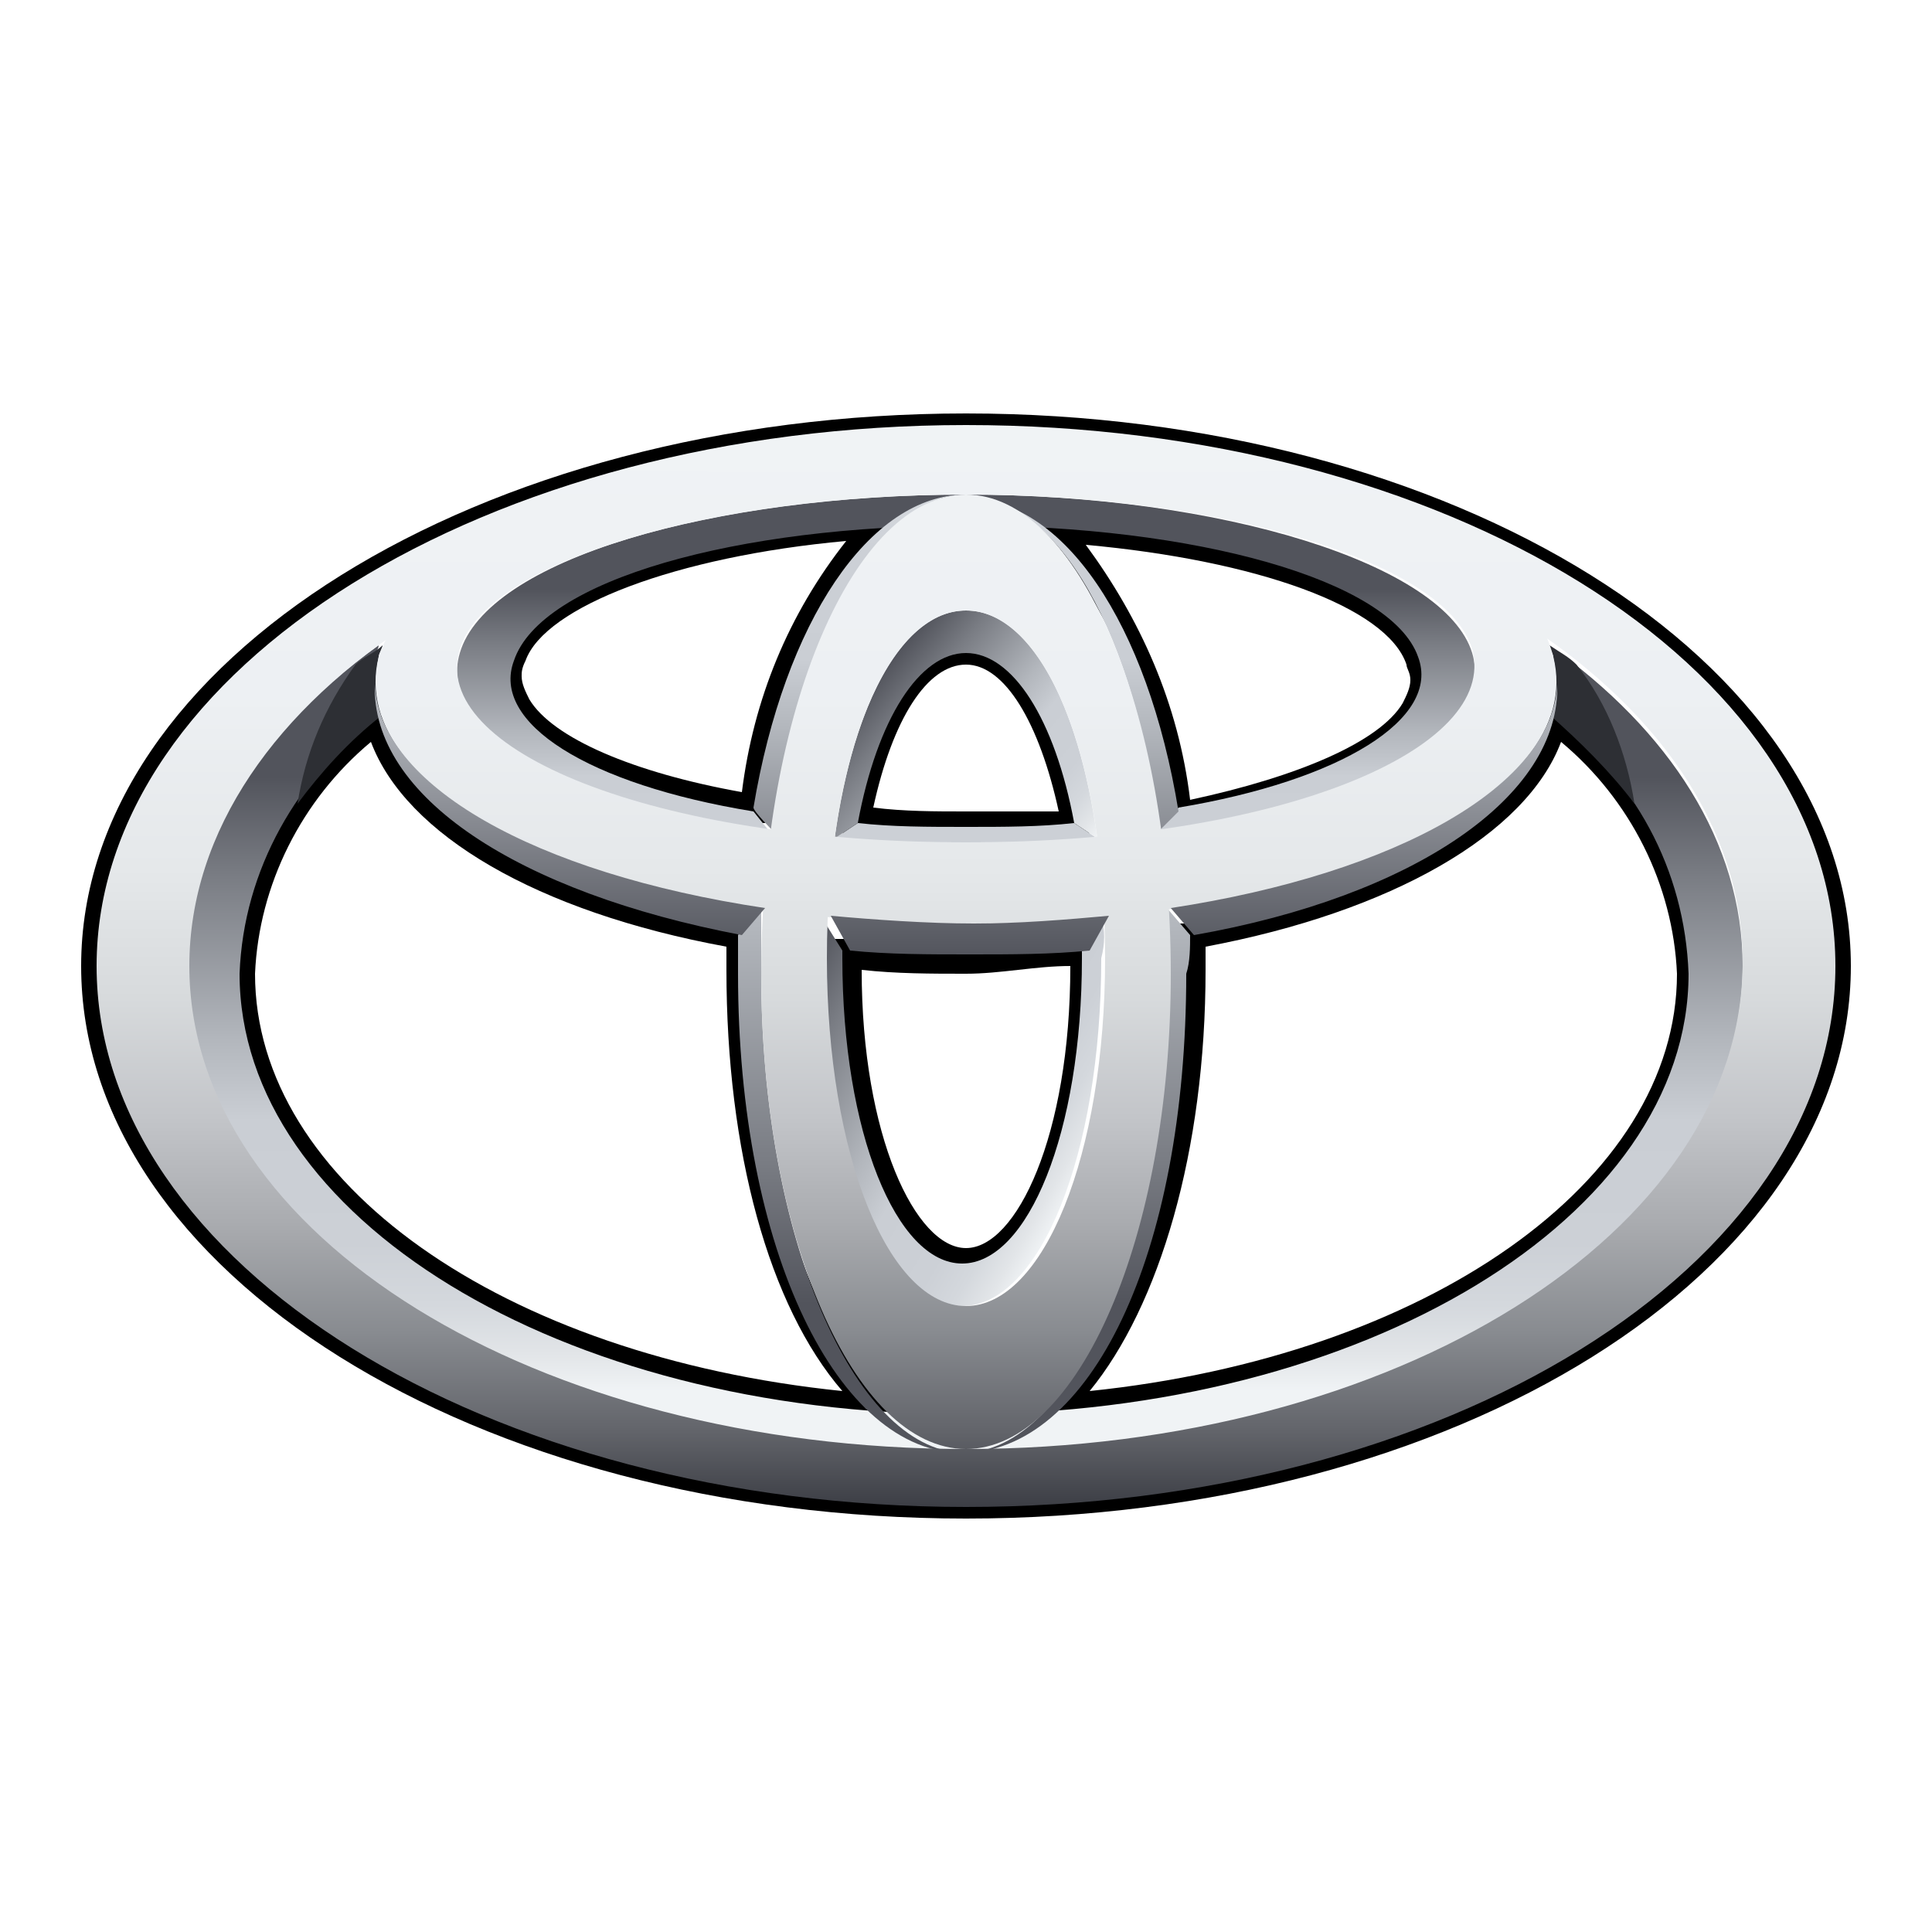 <?xml version="1.0" encoding="utf-8"?>
<!-- Generator: Adobe Illustrator 22.1.0, SVG Export Plug-In . SVG Version: 6.00 Build 0)  -->
<svg version="1.1" id="Layer_1" xmlns="http://www.w3.org/2000/svg" xmlns:xlink="http://www.w3.org/1999/xlink" x="0px" y="0px"
	 viewBox="0 0 50 50" style="enable-background:new 0 0 50 50;" xml:space="preserve">
<style type="text/css">
	.st0{fill:url(#SVGID_1_);}
	.st1{fill:url(#SVGID_2_);}
	.st2{fill:url(#SVGID_3_);}
	.st3{fill:url(#SVGID_4_);}
	.st4{fill:url(#SVGID_5_);}
	.st5{fill:url(#SVGID_6_);}
	.st6{fill:url(#SVGID_7_);}
	.st7{fill:url(#SVGID_8_);}
	.st8{fill:#2D2F34;}
	.st9{fill:url(#SVGID_9_);}
	.st10{fill:url(#SVGID_10_);}
	.st11{fill:url(#SVGID_11_);}
	.st12{fill:url(#SVGID_12_);}
</style>
<title>toyota</title>
<path d="M2.1,25c0,7.9,10.2,14.3,22.9,14.3S47.9,32.9,47.9,25S37.6,10.7,25,10.7S2.1,17.1,2.1,25z M2.8,25c0-7.5,9.9-13.6,22.2-13.6
	S47.2,17.5,47.2,25S37.2,38.6,25,38.6S2.8,32.5,2.8,25z"/>
<path d="M22.8,13.3c-5.4,0.3-9.2,1.8-9.9,3.6c-0.1,0.2-0.1,0.4-0.1,0.6c0,0.3,0.1,0.7,0.3,0.9c0.7,1.3,3,2.3,6.3,2.9l0.4,0l0.1-0.3
	c0.5-3.3,1.7-5.9,3.2-7.1l0.9-0.7L22.8,13.3z M13.7,18.1c-0.1-0.2-0.2-0.4-0.2-0.6c0-0.1,0-0.2,0.1-0.4l0,0c0.5-1.4,3.9-2.7,8.3-3.1
	c-1.5,1.9-2.4,4.1-2.7,6.5C16.4,20,14.3,19.1,13.7,18.1z"/>
<path d="M21.9,21.2l-0.1,0.4h0.4c0.9,0.1,1.9,0.1,2.8,0.1s1.9,0,2.8-0.1h0.4l-0.1-0.4c-0.5-3-1.7-4.7-3.1-4.7S22.4,18.2,21.9,21.2z
	 M25,17.2c1,0,1.9,1.5,2.4,3.8c-0.8,0-1.6,0-2.4,0s-1.6,0-2.4-0.1C23.1,18.6,24,17.2,25,17.2L25,17.2z"/>
<path d="M26.9,13.9c1.5,1.2,2.7,3.8,3.2,7.1l0.1,0.3l0.4,0c3.3-0.6,5.6-1.6,6.3-2.9c0.3-0.5,0.3-1,0.2-1.5c-0.7-1.9-4.5-3.3-9.9-3.6
	l-1.1-0.1L26.9,13.9z M28.1,14.1c4.4,0.4,7.8,1.6,8.3,3.1c0,0.1,0.1,0.2,0.1,0.4c0,0.2-0.1,0.4-0.2,0.6c-0.6,1-2.7,1.9-5.5,2.5
	C30.5,18.2,29.5,16,28.1,14.1z"/>
<path d="M9.6,18.3c-2.2,1.6-3.6,4.2-3.7,6.9c0,5.9,7.2,10.9,16.8,11.6l1.1,0.1l-0.8-0.7c-2.1-1.8-3.4-6-3.4-11.1v-1.2l-0.3-0.1
	c-5-0.9-8.6-3-9.1-5.4L10,17.9L9.6,18.3z M6.6,25.2c0.1-2.3,1.2-4.5,3-6c0.9,2.4,4.3,4.4,9.2,5.3c0,0.3,0,0.6,0,0.6
	c0,4.7,1.1,8.7,3,10.9C13,35.1,6.6,30.6,6.6,25.2L6.6,25.2z"/>
<path d="M21.6,24.6v0.1c0,4.7,1.5,8.3,3.4,8.3s3.4-3.5,3.4-8.2v-0.5h-0.4c-1,0.1-2,0.1-3,0.1s-2,0-3-0.1h-0.4L21.6,24.6z M27.7,25
	c0,4.4-1.4,7.3-2.7,7.3s-2.7-2.9-2.7-7.2c0.9,0.1,1.8,0.1,2.7,0.1S26.8,25,27.7,25L27.7,25z"/>
<path d="M39.9,18.5c-0.5,2.4-4.1,4.5-9.1,5.4l-0.3,0v1.2c0,5.1-1.3,9.3-3.4,11.1l-0.8,0.7l1.1-0.1c9.6-0.7,16.8-5.7,16.8-11.6
	c-0.1-2.7-1.5-5.3-3.7-6.9L40,17.9L39.9,18.5z M40.4,19.2c1.8,1.5,2.9,3.7,3,6c0,5.4-6.5,9.9-15.2,10.8c1.8-2.2,3-6.2,3-10.9
	c0,0,0-0.4,0-0.6C36,23.6,39.5,21.6,40.4,19.2z"/>
<linearGradient id="SVGID_1_" gradientUnits="userSpaceOnUse" x1="25" y1="15" x2="25" y2="30.9" gradientTransform="matrix(1 0 0 -1 0 51)">
	<stop  offset="0" style="stop-color:#F0F3F5"/>
	<stop  offset="6.000000e-02" style="stop-color:#E2E5E8"/>
	<stop  offset="0.14" style="stop-color:#D4D8DD"/>
	<stop  offset="0.24" style="stop-color:#CCD0D6"/>
	<stop  offset="0.44" style="stop-color:#CACED4"/>
	<stop  offset="0.57" style="stop-color:#B3B7BD"/>
	<stop  offset="0.84" style="stop-color:#797C83"/>
	<stop  offset="1" style="stop-color:#52545C"/>
</linearGradient>
<path class="st0" d="M40.1,16.7c0,0.1,0.1,0.2,0.1,0.3c0.1,0.5,0.1,1-0.1,1.5c2.2,1.6,3.5,4,3.6,6.7c0,6.3-8.4,11.4-18.8,11.4
	S6.2,31.5,6.2,25.2c0.1-2.7,1.5-5.1,3.6-6.7c-0.2-0.5-0.2-1-0.1-1.5c0-0.1,0.1-0.2,0.1-0.3c-3.1,2.2-5,5.1-5,8.3
	c0,7,9,12.6,20.1,12.6S45.1,31.9,45.1,25C45.1,21.8,43.2,18.9,40.1,16.7z"/>
<linearGradient id="SVGID_2_" gradientUnits="userSpaceOnUse" x1="25" y1="27.12" x2="25" y2="35.74" gradientTransform="matrix(1 0 0 -1 0 51)">
	<stop  offset="0" style="stop-color:#F0F3F5"/>
	<stop  offset="6.000000e-02" style="stop-color:#E2E5E8"/>
	<stop  offset="0.14" style="stop-color:#D4D8DD"/>
	<stop  offset="0.24" style="stop-color:#CCD0D6"/>
	<stop  offset="0.44" style="stop-color:#CACED4"/>
	<stop  offset="0.57" style="stop-color:#B3B7BD"/>
	<stop  offset="0.84" style="stop-color:#797C83"/>
	<stop  offset="1" style="stop-color:#52545C"/>
</linearGradient>
<path class="st1" d="M27.8,21.3c-0.9,0.1-1.8,0.1-2.8,0.1s-1.9,0-2.8-0.1l0,0l-0.6,0.4c1.1,0.1,2.2,0.1,3.4,0.1s2.3,0,3.4-0.1
	L27.8,21.3L27.8,21.3z M38.1,16.9c-0.7-2.3-6.5-4.1-13.1-4.1s-12.4,1.7-13.1,4.1c-0.6,2,2.7,3.9,8,4.6L19.5,21l0,0
	c-4.3-0.7-6.8-2.3-6.2-3.9C14,15,19.1,13.6,25,13.6S36,15,36.7,17c0.6,1.6-2,3.2-6.2,3.9l0,0l-0.5,0.6
	C35.3,20.8,38.7,18.9,38.1,16.9z"/>
<linearGradient id="SVGID_3_" gradientUnits="userSpaceOnUse" x1="27.859" y1="28.699" x2="22.479" y2="33.219" gradientTransform="matrix(1 0 0 -1 0 51)">
	<stop  offset="0" style="stop-color:#F0F3F5"/>
	<stop  offset="6.000000e-02" style="stop-color:#E2E5E8"/>
	<stop  offset="0.14" style="stop-color:#D4D8DD"/>
	<stop  offset="0.24" style="stop-color:#CCD0D6"/>
	<stop  offset="0.44" style="stop-color:#CACED4"/>
	<stop  offset="0.57" style="stop-color:#B3B7BD"/>
	<stop  offset="0.84" style="stop-color:#797C83"/>
	<stop  offset="1" style="stop-color:#52545C"/>
</linearGradient>
<path class="st2" d="M22.2,21.3c0.5-2.7,1.6-4.4,2.8-4.4s2.3,1.7,2.8,4.4l0,0l0.6,0.4c-0.5-3.6-1.8-5.9-3.4-5.9s-2.9,2.3-3.4,5.9
	L22.2,21.3L22.2,21.3z"/>
<linearGradient id="SVGID_4_" gradientUnits="userSpaceOnUse" x1="28.416" y1="21.2" x2="20.565" y2="25.73" gradientTransform="matrix(1 0 0 -1 0 51)">
	<stop  offset="0" style="stop-color:#F0F3F5"/>
	<stop  offset="6.000000e-02" style="stop-color:#E2E5E8"/>
	<stop  offset="0.14" style="stop-color:#D4D8DD"/>
	<stop  offset="0.24" style="stop-color:#CCD0D6"/>
	<stop  offset="0.44" style="stop-color:#CACED4"/>
	<stop  offset="0.57" style="stop-color:#B3B7BD"/>
	<stop  offset="0.84" style="stop-color:#797C83"/>
	<stop  offset="1" style="stop-color:#52545C"/>
</linearGradient>
<path class="st3" d="M28.5,23.7l-0.5,0.9l0,0c0,0.1,0,0.1,0,0.2c0,4.5-1.4,7.9-3.1,7.9s-3.1-3.4-3.1-7.9c0-0.1,0-0.1,0-0.2l-0.5-0.8
	c0,0.3,0,0.7,0,1c0,5.1,1.6,9,3.6,9s3.6-3.9,3.6-9C28.6,24.4,28.6,24.1,28.5,23.7z"/>
<linearGradient id="SVGID_5_" gradientUnits="userSpaceOnUse" x1="22.295" y1="39.96" x2="22.295" y2="26.29" gradientTransform="matrix(1 0 0 -1 0 51)">
	<stop  offset="0" style="stop-color:#F0F3F5"/>
	<stop  offset="6.000000e-02" style="stop-color:#E2E5E8"/>
	<stop  offset="0.14" style="stop-color:#D4D8DD"/>
	<stop  offset="0.24" style="stop-color:#CCD0D6"/>
	<stop  offset="0.44" style="stop-color:#CACED4"/>
	<stop  offset="0.57" style="stop-color:#B3B7BD"/>
	<stop  offset="0.84" style="stop-color:#797C83"/>
	<stop  offset="1" style="stop-color:#52545C"/>
</linearGradient>
<path class="st4" d="M20,21.5c0.7-5,2.7-8.7,5-8.7c-2.5,0-4.7,3.3-5.5,8.1C19.5,21,20,21.5,20,21.5z"/>
<linearGradient id="SVGID_6_" gradientUnits="userSpaceOnUse" x1="27.75" y1="39.96" x2="27.75" y2="26.29" gradientTransform="matrix(1 0 0 -1 0 51)">
	<stop  offset="0" style="stop-color:#F0F3F5"/>
	<stop  offset="6.000000e-02" style="stop-color:#E2E5E8"/>
	<stop  offset="0.14" style="stop-color:#D4D8DD"/>
	<stop  offset="0.24" style="stop-color:#CCD0D6"/>
	<stop  offset="0.44" style="stop-color:#CACED4"/>
	<stop  offset="0.57" style="stop-color:#B3B7BD"/>
	<stop  offset="0.84" style="stop-color:#797C83"/>
	<stop  offset="1" style="stop-color:#52545C"/>
</linearGradient>
<path class="st5" d="M30,21.5L30,21.5l0.5-0.5c-0.8-4.9-3-8.1-5.5-8.1C27.4,12.8,29.4,16.5,30,21.5z"/>
<linearGradient id="SVGID_7_" gradientUnits="userSpaceOnUse" x1="27.92" y1="40.07" x2="27.92" y2="17.26" gradientTransform="matrix(1 0 0 -1 0 51)">
	<stop  offset="0" style="stop-color:#F0F3F5"/>
	<stop  offset="6.000000e-02" style="stop-color:#E2E5E8"/>
	<stop  offset="0.14" style="stop-color:#D4D8DD"/>
	<stop  offset="0.24" style="stop-color:#CCD0D6"/>
	<stop  offset="0.44" style="stop-color:#CACED4"/>
	<stop  offset="0.57" style="stop-color:#B3B7BD"/>
	<stop  offset="0.84" style="stop-color:#797C83"/>
	<stop  offset="1" style="stop-color:#52545C"/>
</linearGradient>
<path class="st6" d="M30.8,24.2l-0.6-0.7l0,0c0,0.5,0,1.1,0,1.7c0,6.8-2.4,12.4-5.3,12.4c3.3,0,5.8-5.1,5.8-12.4
	C30.8,24.9,30.8,24.5,30.8,24.2z"/>
<linearGradient id="SVGID_8_" gradientUnits="userSpaceOnUse" x1="22.1" y1="40.07" x2="22.1" y2="17.26" gradientTransform="matrix(1 0 0 -1 0 51)">
	<stop  offset="0" style="stop-color:#F0F3F5"/>
	<stop  offset="6.000000e-02" style="stop-color:#E2E5E8"/>
	<stop  offset="0.14" style="stop-color:#D4D8DD"/>
	<stop  offset="0.24" style="stop-color:#CCD0D6"/>
	<stop  offset="0.44" style="stop-color:#CACED4"/>
	<stop  offset="0.57" style="stop-color:#B3B7BD"/>
	<stop  offset="0.84" style="stop-color:#797C83"/>
	<stop  offset="1" style="stop-color:#52545C"/>
</linearGradient>
<path class="st7" d="M19.7,25.2c0-0.6,0-1.1,0-1.7l0,0l-0.6,0.7c0,0.3,0,0.6,0,1c0,7.2,2.6,12.4,5.8,12.4
	C22.1,37.5,19.7,32,19.7,25.2z"/>
<path class="st8" d="M40.1,18.5c0.8,0.7,1.6,1.5,2.2,2.3c-0.2-1.3-0.7-2.6-1.5-3.6c-0.2-0.2-0.4-0.3-0.7-0.5c0,0.1,0.1,0.2,0.1,0.3
	C40.3,17.5,40.3,18,40.1,18.5z"/>
<path class="st8" d="M9.9,18.5c-0.2-0.5-0.2-1-0.1-1.5c0-0.1,0.1-0.2,0.1-0.3c-0.2,0.2-0.5,0.3-0.7,0.5c-0.8,1.1-1.3,2.3-1.5,3.6
	C8.3,20,9,19.2,9.9,18.5z"/>
<linearGradient id="SVGID_9_" gradientUnits="userSpaceOnUse" x1="25" y1="39.96" x2="25" y2="12.05" gradientTransform="matrix(1 0 0 -1 0 51)">
	<stop  offset="0" style="stop-color:#F0F3F5"/>
	<stop  offset="0.25" style="stop-color:#EDF0F3"/>
	<stop  offset="0.41" style="stop-color:#E5E8EA"/>
	<stop  offset="0.53" style="stop-color:#D7DADC"/>
	<stop  offset="0.64" style="stop-color:#C3C5C9"/>
	<stop  offset="0.74" style="stop-color:#A9ABAF"/>
	<stop  offset="0.84" style="stop-color:#888B90"/>
	<stop  offset="0.93" style="stop-color:#63656B"/>
	<stop  offset="1" style="stop-color:#3D3F46"/>
</linearGradient>
<path class="st9" d="M2.5,25c0-7.7,10.1-14,22.5-14s22.5,6.2,22.5,14S37.4,39,25,39S2.5,32.7,2.5,25z M25,37.5
	c11.1,0,20.1-5.6,20.1-12.6s-9-12.6-20.1-12.6S4.9,18,4.9,25S13.9,37.5,25,37.5z"/>
<linearGradient id="SVGID_10_" gradientUnits="userSpaceOnUse" x1="25" y1="39.96" x2="25" y2="12.05" gradientTransform="matrix(1 0 0 -1 0 51)">
	<stop  offset="0" style="stop-color:#F0F3F5"/>
	<stop  offset="0.25" style="stop-color:#EDF0F3"/>
	<stop  offset="0.41" style="stop-color:#E5E8EA"/>
	<stop  offset="0.53" style="stop-color:#D7DADC"/>
	<stop  offset="0.64" style="stop-color:#C3C5C9"/>
	<stop  offset="0.74" style="stop-color:#A9ABAF"/>
	<stop  offset="0.84" style="stop-color:#888B90"/>
	<stop  offset="0.93" style="stop-color:#63656B"/>
	<stop  offset="1" style="stop-color:#3D3F46"/>
</linearGradient>
<path class="st10" d="M19.7,25.2c0-6.8,2.4-12.4,5.3-12.4s5.3,5.6,5.3,12.4S27.9,37.5,25,37.5S19.7,32,19.7,25.2z M25,33.8
	c2,0,3.6-3.9,3.6-9c0-5.3-1.6-9-3.6-9s-3.6,3.7-3.6,9C21.4,29.9,23,33.8,25,33.8z"/>
<linearGradient id="SVGID_11_" gradientUnits="userSpaceOnUse" x1="25" y1="39.95" x2="25" y2="12.04" gradientTransform="matrix(1 0 0 -1 0 51)">
	<stop  offset="0" style="stop-color:#F0F3F5"/>
	<stop  offset="0.25" style="stop-color:#EDF0F3"/>
	<stop  offset="0.41" style="stop-color:#E5E8EA"/>
	<stop  offset="0.53" style="stop-color:#D7DADC"/>
	<stop  offset="0.64" style="stop-color:#C3C5C9"/>
	<stop  offset="0.74" style="stop-color:#A9ABAF"/>
	<stop  offset="0.84" style="stop-color:#888B90"/>
	<stop  offset="0.93" style="stop-color:#63656B"/>
	<stop  offset="1" style="stop-color:#3D3F46"/>
</linearGradient>
<path class="st11" d="M9.8,17c0.6-2.3,7.6-5.6,15.2-5.6s14.4,2.3,15.2,5.6c0.9,3.6-5.8,6.9-15.2,6.9S8.9,20.6,9.8,17z M25,12.8
	c-6.5,0-12.4,1.7-13.1,4c-0.8,2.6,5,5,13.1,5s13.8-2.4,13.1-5C37.4,14.5,31.5,12.8,25,12.8z"/>
<linearGradient id="SVGID_12_" gradientUnits="userSpaceOnUse" x1="25" y1="34.17" x2="25" y2="26.21" gradientTransform="matrix(1 0 0 -1 0 51)">
	<stop  offset="0" style="stop-color:#CACED4"/>
	<stop  offset="1" style="stop-color:#52545C"/>
</linearGradient>
<path class="st12" d="M21.5,23.7L21.5,23.7l0.5,0.9c1,0.1,2,0.1,3.1,0.1s2.1,0,3.1-0.1l0.5-0.9l0,0c-1.1,0.1-2.3,0.2-3.5,0.2
	S22.6,23.8,21.5,23.7z M40.3,17.7c-0.1,2.6-4.1,4.9-10,5.8l0,0l0.6,0.7C36.6,23.2,40.4,20.6,40.3,17.7L40.3,17.7z M9.7,17.7
	c-0.1,2.9,3.7,5.4,9.5,6.5l0.6-0.7l0,0C13.8,22.6,9.8,20.3,9.7,17.7L9.7,17.7z"/>
</svg>
